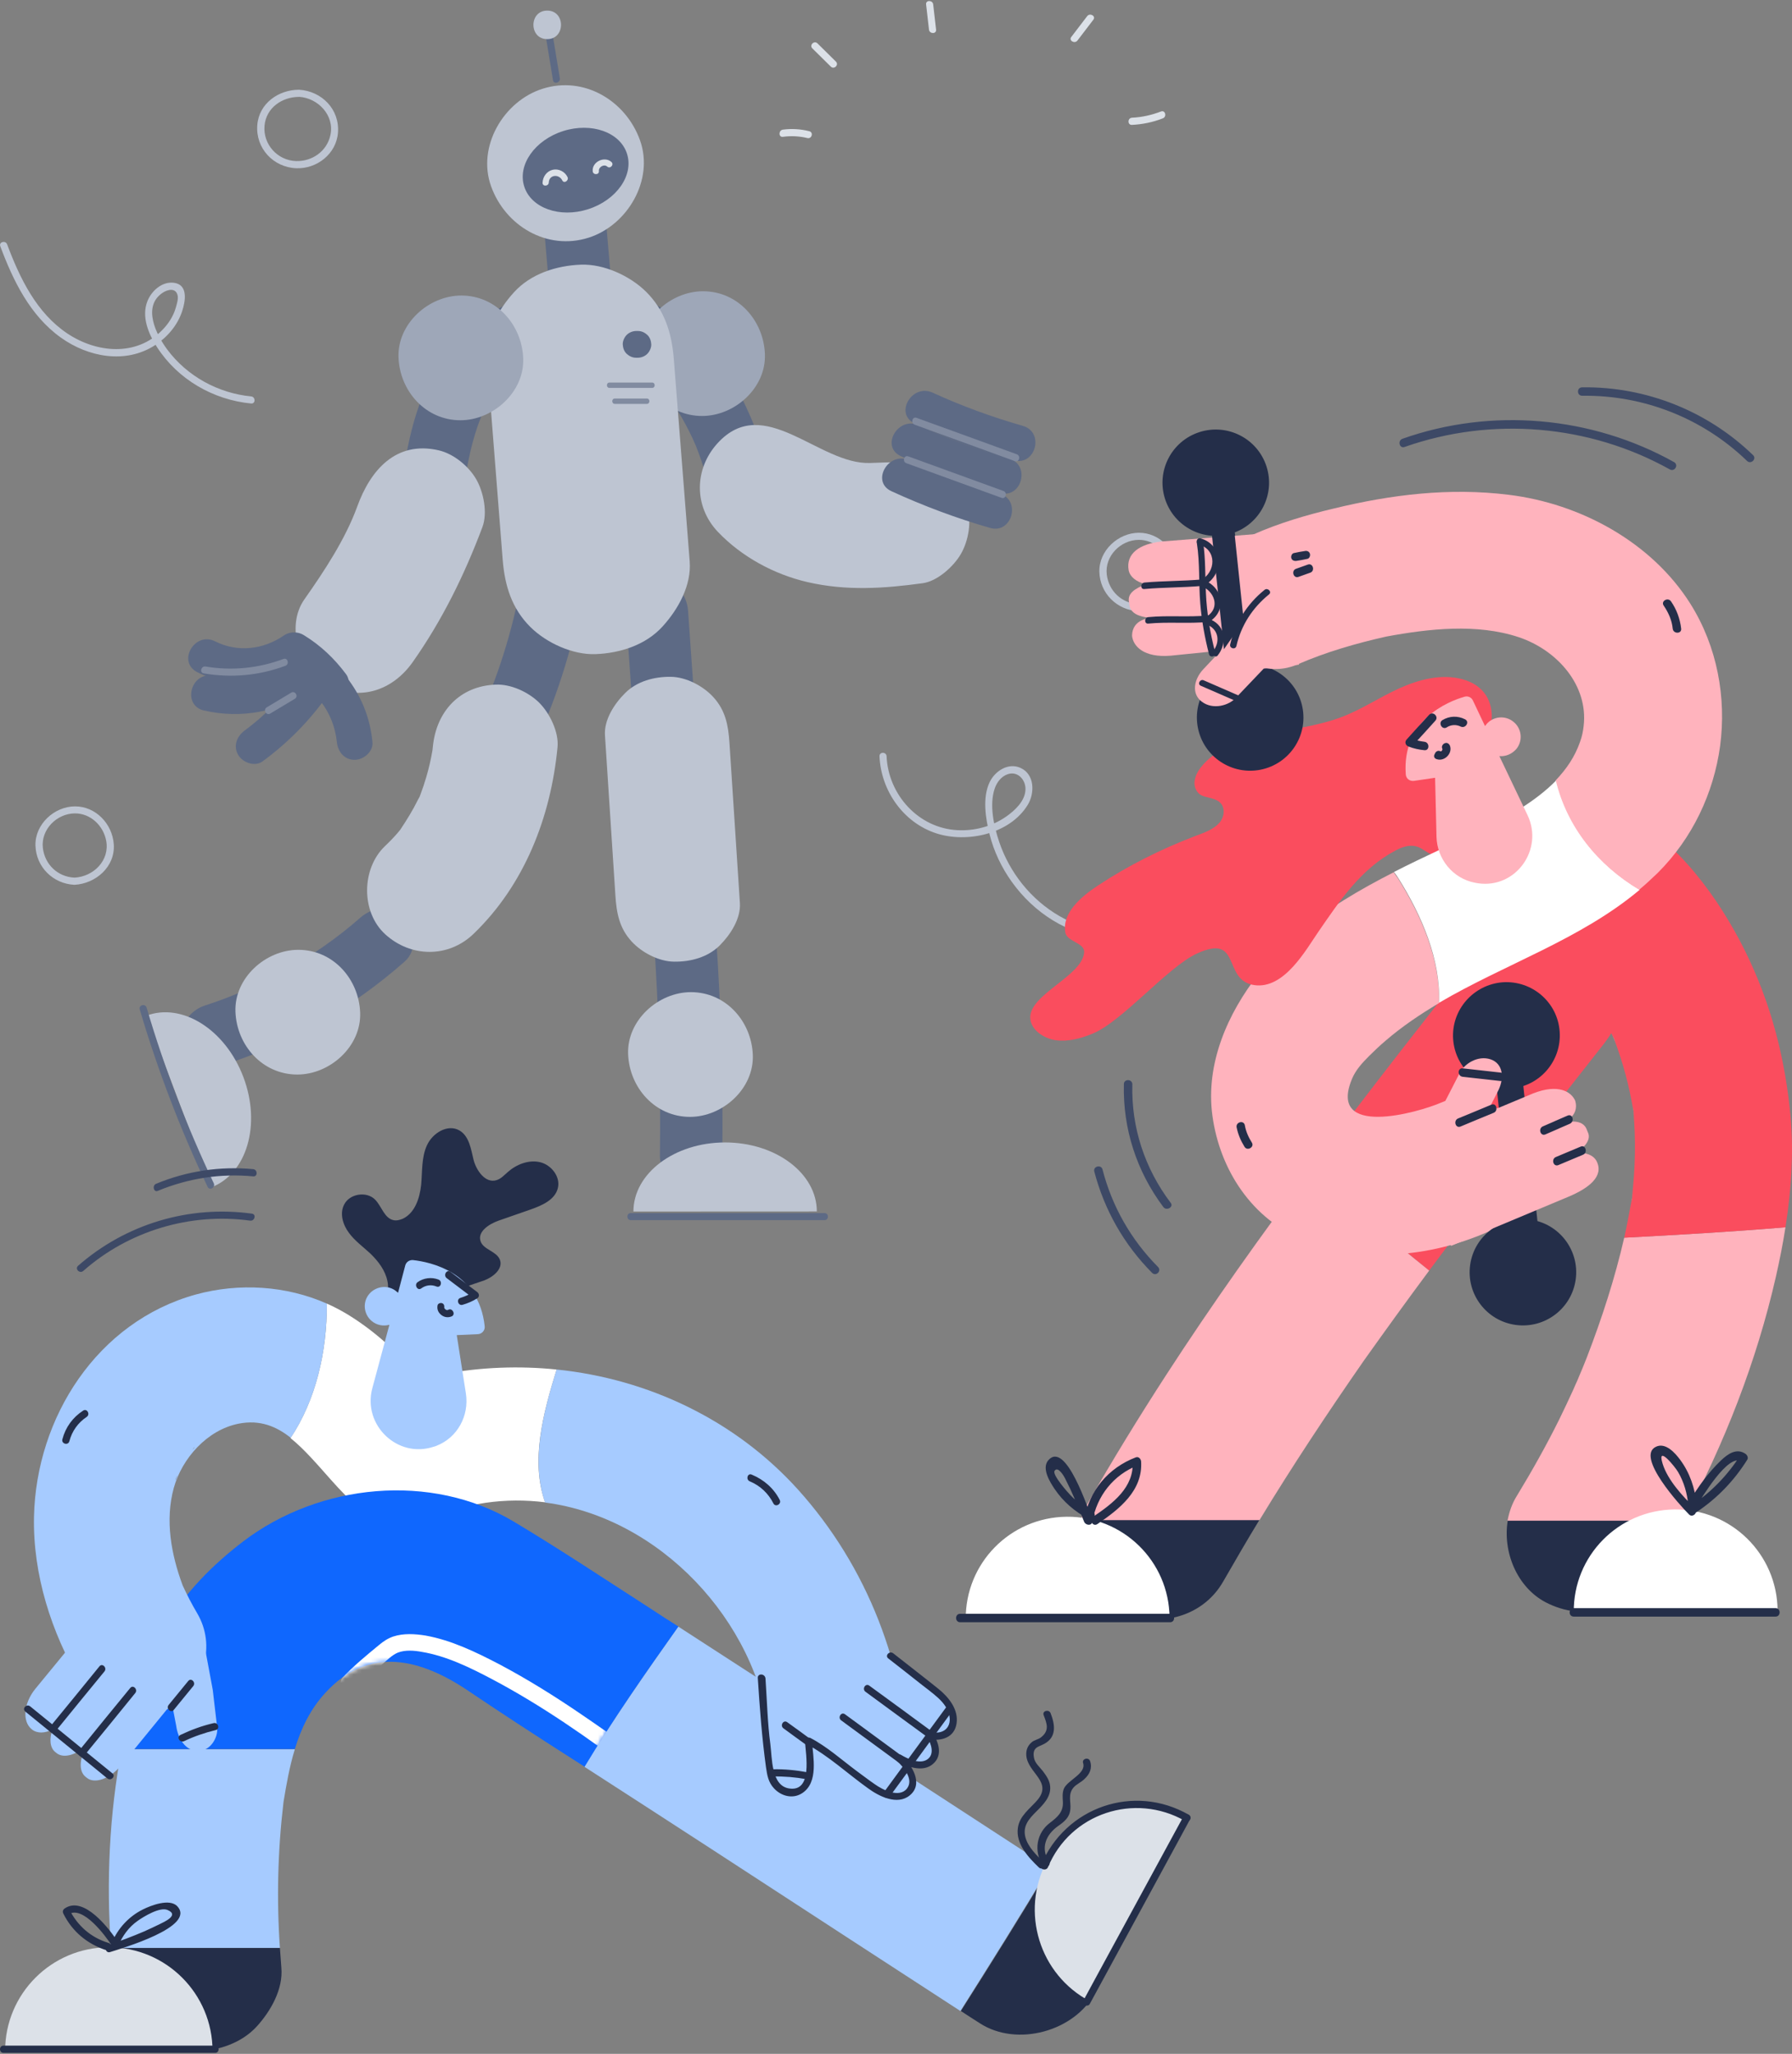 <svg width="418" height="479" viewBox="0 0 418 479" fill="none" xmlns="http://www.w3.org/2000/svg">
<rect x="0" y="0" width="418" height="479" fill="#808080" stroke="none"/>
<g clip-path="url(#clip0_2_154)">
<path d="M121.916 179.753C127.716 168.354 132.116 156.282 134.806 143.792C135.643 139.956 133.643 135.938 129.716 134.865C126.08 133.865 121.625 136.101 120.789 139.956C118.316 151.391 114.553 162.209 109.335 172.499C107.554 175.99 108.463 180.389 111.99 182.426C115.262 184.298 120.135 183.262 121.916 179.753Z" fill="#5D6A85"/>
<path d="M163.023 178.517C162.186 166.481 161.332 154.464 160.496 142.428C160.223 138.647 157.405 134.956 153.278 135.101C149.587 135.247 145.678 138.265 145.951 142.319C146.787 154.355 147.642 166.372 148.478 178.408C148.751 182.189 151.569 185.88 155.696 185.734C159.386 185.607 163.295 182.571 163.023 178.517Z" fill="#5D6A85"/>
<path d="M119.352 87.157C119.406 87.121 119.497 87.031 119.606 86.958C119.66 86.904 119.733 86.849 119.787 86.795C119.533 86.994 119.406 87.103 119.352 87.157Z" fill="#5D6A85"/>
<path d="M115.697 90.976C115.715 90.94 115.751 90.921 115.77 90.885C115.806 90.831 115.842 90.777 115.878 90.723C115.824 90.813 115.751 90.903 115.697 90.976Z" fill="#5D6A85"/>
<path d="M108.336 112.793C108.354 112.666 108.372 112.539 108.372 112.412C108.354 112.666 108.336 112.775 108.336 112.793Z" fill="#5D6A85"/>
<path d="M112.245 97.158C112.299 97.049 112.335 96.922 112.39 96.814C112.281 97.049 112.245 97.14 112.245 97.158Z" fill="#5D6A85"/>
<path d="M125.788 83.469C125.861 83.433 125.934 83.414 125.988 83.378C125.77 83.487 124.625 83.905 125.788 83.469Z" fill="#5D6A85"/>
<path d="M180.893 115.648C177.912 101.904 172.039 86.923 161.531 77.196C158.367 80.905 155.386 84.741 152.35 88.559C153.44 89.632 154.44 90.759 155.422 91.923C155.477 91.995 155.513 92.032 155.549 92.086C156.004 92.632 155.04 91.414 155.549 92.086C155.568 92.123 155.604 92.159 155.64 92.213C156.022 92.723 156.386 93.25 156.749 93.777C157.513 94.886 158.222 96.013 158.895 97.159C160.131 99.268 161.513 102.013 162.294 103.922C164.167 108.485 165.712 114.248 166.84 119.448C167.658 123.175 172.112 125.739 175.748 124.593C179.675 123.302 181.766 119.63 180.893 115.648Z" fill="#5D6A85"/>
<path d="M145.969 68.233C128.788 63.233 108.953 71.924 100.736 87.686C95.936 96.886 94.245 107.212 93.281 117.43C92.918 121.23 96.808 124.884 100.499 124.757C104.717 124.593 107.444 121.593 107.826 117.539C107.971 115.957 108.153 114.375 108.335 112.812C108.335 112.794 108.353 112.685 108.371 112.43C108.353 112.557 108.335 112.685 108.335 112.812C108.335 112.885 108.59 111.048 108.644 110.703C108.808 109.721 108.99 108.721 109.19 107.74C109.917 104.158 110.862 100.576 112.244 97.177C112.244 97.158 112.28 97.049 112.389 96.831C112.335 96.94 112.298 97.067 112.244 97.177C112.226 97.249 112.862 95.849 113.026 95.54C113.407 94.759 113.826 93.995 114.28 93.25C114.716 92.504 115.207 91.795 115.68 91.068C115.716 91.013 115.753 90.959 115.789 90.904C115.771 90.941 115.735 90.959 115.716 90.995C115.771 90.941 115.826 90.85 115.898 90.759C116.207 90.304 116.062 90.522 115.898 90.759C115.862 90.795 115.844 90.85 115.789 90.922C116.171 90.45 116.553 89.977 116.971 89.541C117.553 88.904 118.171 88.286 118.807 87.704C119.08 87.468 119.334 87.232 119.607 86.995C119.498 87.086 119.407 87.159 119.353 87.195C119.316 87.232 119.298 87.232 119.353 87.195C119.407 87.141 119.534 87.032 119.789 86.832C119.734 86.886 119.662 86.941 119.607 86.995C119.716 86.923 119.807 86.832 119.88 86.795C121.48 85.723 123.152 84.759 124.898 83.941C125.189 83.796 125.498 83.668 125.807 83.523C124.643 83.941 125.77 83.541 126.007 83.432C125.934 83.468 125.861 83.487 125.807 83.523C125.843 83.505 125.861 83.505 125.879 83.487C126.625 83.214 127.37 82.941 128.134 82.705C129.606 82.25 131.115 81.905 132.624 81.632C132.679 81.614 132.861 81.578 133.243 81.523C133.043 81.559 132.843 81.596 132.624 81.632C132.406 81.687 133.697 81.487 134.152 81.469C134.915 81.432 135.661 81.414 136.424 81.414C137.188 81.432 137.933 81.505 138.697 81.541C138.751 81.541 138.806 81.541 138.842 81.541C138.733 81.523 138.624 81.505 138.515 81.487C138.769 81.523 139.897 81.596 138.842 81.541C139.297 81.614 139.751 81.705 140.206 81.796C141.551 82.087 142.86 82.487 144.133 82.959C144.187 82.978 144.333 83.032 144.624 83.141C144.46 83.087 144.296 83.032 144.133 82.959C143.878 82.887 145.296 83.487 145.605 83.65C146.424 84.068 147.205 84.523 147.987 85.014C148.278 85.195 149.787 86.286 149.642 86.141C149.551 86.068 149.442 85.977 149.351 85.905C149.532 86.05 149.623 86.123 149.642 86.141C150.223 86.614 150.805 87.105 151.351 87.614C151.696 87.923 152.041 88.25 152.369 88.577C155.387 84.777 158.368 80.923 161.55 77.214C157.186 73.142 152.041 70.015 145.969 68.233Z" fill="#5D6A85"/>
<path d="M149.64 86.103C149.603 86.067 149.531 85.995 149.35 85.868C149.44 85.94 149.531 86.031 149.64 86.103Z" fill="#5D6A85"/>
<path d="M132.625 81.596C132.824 81.56 133.024 81.524 133.243 81.487C132.861 81.542 132.679 81.578 132.625 81.596Z" fill="#5D6A85"/>
<path d="M155.568 92.05C156.022 92.594 155.061 91.379 155.568 92.05Z" fill="#5D6A85"/>
<path d="M138.515 81.45C138.624 81.468 138.733 81.486 138.842 81.504C139.896 81.559 138.751 81.504 138.515 81.45Z" fill="#5D6A85"/>
<path d="M144.114 82.922C144.277 82.977 144.441 83.031 144.605 83.104C144.332 82.995 144.186 82.941 144.114 82.922Z" fill="#5D6A85"/>
<path d="M143.115 72.16C142.424 64.088 141.733 56.016 141.042 47.962C140.715 44.053 137.533 40.835 133.479 40.999C129.679 41.144 126.17 44.635 126.516 48.562C127.207 56.634 127.897 64.706 128.588 72.76C128.916 76.669 132.097 79.887 136.151 79.724C139.951 79.578 143.46 76.087 143.115 72.16Z" fill="#5D6A85"/>
<path d="M51.557 248.565C67.429 243.475 81.919 235.275 94.409 224.239C97.354 221.64 97.009 216.585 94.355 213.949C91.409 211.04 87.028 211.404 84.064 214.004C73.81 223.058 60.775 230.33 47.776 234.512C44.158 235.675 41.412 239.548 42.63 243.42C43.794 247.038 47.667 249.801 51.557 248.565Z" fill="#5D6A85"/>
<path d="M152.495 218.422C153.676 235.421 154.149 252.474 153.931 269.528C153.876 273.328 157.24 277 161.149 276.855C165.112 276.709 168.421 273.709 168.476 269.637C168.694 252.584 168.221 235.548 167.039 218.531C166.785 214.75 163.949 211.059 159.822 211.204C156.131 211.332 152.204 214.368 152.495 218.422Z" fill="#5D6A85"/>
<path d="M137.297 55.433C146.351 52.561 152.623 41.962 149.278 32.689C145.969 23.472 136.224 17.618 126.534 20.708C117.48 23.581 111.208 34.18 114.553 43.452C117.862 52.67 127.589 58.506 137.297 55.433Z" fill="#BEC5D2"/>
<path d="M125.754 163.862C123.263 161.407 119.19 159.517 115.627 159.662C107.173 159.989 101.773 165.971 100.973 174.098C100.937 174.388 100.901 174.661 100.882 174.952C100.519 177.079 100.046 179.17 99.428 181.243C99.028 182.624 98.573 183.97 98.064 185.315C97.992 185.515 97.937 185.679 97.883 185.806C97.719 186.097 97.574 186.351 97.501 186.497C96.301 188.951 94.883 191.224 93.374 193.496C93.174 193.733 92.992 193.969 92.792 194.205C91.847 195.314 90.829 196.351 89.774 197.351C84.284 202.623 84.174 212.732 89.883 217.913C95.828 223.313 104.573 223.44 110.446 217.804C122.372 206.332 128.481 190.515 130.044 174.298C130.408 170.752 128.208 166.298 125.754 163.862Z" fill="#BEC5D2"/>
<path d="M178.421 82.577C178.13 74.742 172.13 67.924 163.985 67.924C156.386 67.924 149.041 74.469 149.332 82.359C149.622 90.195 155.622 97.013 163.767 97.013C171.385 97.013 178.73 90.468 178.421 82.577Z" fill="#9EA7B8"/>
<path d="M172.586 210.606C171.768 198.134 170.968 185.68 170.15 173.208C169.877 169.154 169.241 165.681 166.368 162.554C164.005 159.972 160.023 157.882 156.478 157.845C152.66 157.791 148.606 158.845 145.824 161.627C143.333 164.099 140.861 167.845 141.115 171.517C141.933 183.989 142.733 196.443 143.551 208.915C143.824 212.969 144.461 216.442 147.333 219.569C149.697 222.15 153.678 224.241 157.223 224.277C161.041 224.332 165.096 223.277 167.877 220.496C170.35 218.023 172.822 214.278 172.586 210.606Z" fill="#BEC5D2"/>
<path d="M160.877 130.92C160.823 130.32 160.787 129.702 160.732 129.084C159.55 113.957 158.35 98.831 157.169 83.687C156.696 77.742 155.06 72.342 150.696 68.033C146.969 64.342 140.842 61.524 135.515 61.724C129.789 61.943 123.807 63.833 119.862 68.197C116.226 72.196 113.117 77.778 113.553 83.377C114.79 99.122 116.026 114.848 117.262 130.593C117.735 136.538 119.371 141.937 123.734 146.246C127.461 149.937 133.588 152.755 138.915 152.555C144.642 152.337 150.624 150.446 154.569 146.083C158.205 142.083 161.314 136.501 160.877 130.92Z" fill="#BEC5D2"/>
<path d="M69.355 250.602C76.955 250.602 84.3 244.057 84.009 236.166C83.718 228.33 77.719 221.513 69.574 221.513C61.974 221.513 54.629 228.058 54.92 235.948C55.211 243.784 61.211 250.602 69.355 250.602Z" fill="#BEC5D2"/>
<path d="M160.949 260.475C168.548 260.475 175.893 253.93 175.602 246.039C175.311 238.203 169.312 231.386 161.167 231.386C153.567 231.386 146.222 237.931 146.513 245.821C146.804 253.657 152.804 260.475 160.949 260.475Z" fill="#BEC5D2"/>
<path d="M34.157 236.877C42.484 233.732 52.611 240.149 56.774 251.203C60.956 262.257 57.592 273.765 49.265 276.911L34.157 236.877Z" fill="#BEC5D2"/>
<path d="M147.751 282.547C147.751 273.656 157.314 266.438 169.132 266.438C180.949 266.438 190.531 273.638 190.531 282.528L147.751 282.547Z" fill="#BEC5D2"/>
<path d="M146.259 35.871C147.859 40.907 143.787 46.688 137.169 48.797C130.551 50.906 123.879 48.525 122.279 43.489C120.679 38.453 124.751 32.671 131.369 30.562C137.987 28.471 144.659 30.835 146.259 35.871Z" fill="#5D6A85"/>
<path d="M128.007 42.562C128.098 40.689 130.407 40.543 131.153 42.071C131.571 42.907 132.771 42.107 132.371 41.271C131.753 40.016 130.298 39.271 128.916 39.598C127.498 39.943 126.626 41.216 126.553 42.616C126.517 43.561 127.971 43.489 128.007 42.562Z" fill="#DCE1E8"/>
<path d="M139.695 39.888C139.604 38.961 140.895 38.179 141.64 38.852C142.331 39.47 143.313 38.397 142.622 37.779C141.004 36.325 138.023 37.743 138.259 39.961C138.35 40.87 139.804 40.815 139.695 39.888Z" fill="#DCE1E8"/>
<path d="M107.391 98.012C114.991 98.012 122.336 91.467 122.045 83.576C121.754 75.741 115.754 68.923 107.609 68.923C100.01 68.923 92.665 75.468 92.956 83.358C93.246 91.194 99.264 98.012 107.391 98.012Z" fill="#9EA7B8"/>
<path d="M148.823 77.195C148.678 77.195 148.551 77.195 148.405 77.195C147.587 77.195 146.733 77.541 146.169 78.123C145.642 78.65 145.242 79.541 145.26 80.286C145.296 81.104 145.569 81.959 146.187 82.522C146.787 83.068 147.532 83.431 148.351 83.431C148.496 83.431 148.623 83.431 148.769 83.431C149.587 83.431 150.441 83.086 151.005 82.504C151.532 81.977 151.932 81.086 151.914 80.341C151.878 79.522 151.605 78.668 150.987 78.104C150.405 77.559 149.66 77.195 148.823 77.195Z" fill="#5D6A85"/>
<path d="M142.169 90.468C145.478 90.468 148.805 90.468 152.114 90.468C152.914 90.468 152.914 89.214 152.114 89.214C148.805 89.214 145.478 89.214 142.169 89.214C141.369 89.214 141.369 90.468 142.169 90.468Z" fill="#818BA0"/>
<path d="M143.425 94.195C145.915 94.195 148.388 94.195 150.879 94.195C151.679 94.195 151.679 92.94 150.879 92.94C148.388 92.94 145.915 92.94 143.425 92.94C142.607 92.94 142.607 94.195 143.425 94.195Z" fill="#818BA0"/>
<path d="M32.595 235.422C36.795 249.603 42.085 263.438 48.43 276.801C48.885 277.765 50.321 276.929 49.867 275.965C43.576 262.729 38.34 249.039 34.195 234.986C33.886 233.968 32.286 234.404 32.595 235.422Z" fill="#5D6A85"/>
<path d="M147.151 284.564C162.205 284.564 177.258 284.564 192.312 284.564C193.385 284.564 193.385 282.91 192.312 282.91C177.258 282.91 162.205 282.91 147.151 282.91C146.079 282.892 146.079 284.564 147.151 284.564Z" fill="#5D6A85"/>
<path d="M130.589 18.255C129.953 14.4 129.317 10.546 128.68 6.692C128.498 5.637 126.898 6.092 127.08 7.128C127.717 10.982 128.353 14.837 128.989 18.691C129.153 19.764 130.753 19.309 130.589 18.255Z" fill="#5D6A85"/>
<path d="M127.644 9.126C131.935 9.126 131.935 2.472 127.644 2.472C123.354 2.472 123.354 9.126 127.644 9.126Z" fill="#BEC5D2"/>
<path d="M193.02 106.703C191.457 105.667 191.384 105.885 191.929 106.231C192.22 106.376 192.529 106.503 192.838 106.649C192.893 106.667 192.966 106.685 193.02 106.703Z" fill="#BEC5D2"/>
<path d="M190.62 105.43C190.729 105.412 190.438 105.139 189.348 104.612C189.366 104.63 189.384 104.648 189.402 104.648C189.802 104.885 190.202 105.157 190.62 105.43Z" fill="#BEC5D2"/>
<path d="M225.584 118.12C222.075 107.03 212.766 107.593 203.003 107.975C191.04 108.448 178.205 91.431 167.351 103.394C161.915 109.393 161.824 118.12 167.46 124.047C172.987 129.847 180.568 133.955 188.35 135.755C197.422 137.846 206.13 137.264 215.257 136.01C218.693 135.537 222.475 132.065 224.129 129.21C225.929 126.101 226.693 121.593 225.584 118.12Z" fill="#BEC5D2"/>
<path d="M197.895 108.029C198.131 108.047 198.312 108.047 198.33 108.029C198.294 108.066 198.131 108.066 197.895 108.029Z" fill="#BEC5D2"/>
<path d="M111.044 111.703C109.262 108.667 105.79 105.812 102.299 105.012C92.318 102.74 86.391 109.667 83.319 118.157C80.555 125.756 75.61 133.229 70.992 139.792C66.574 146.064 69.774 156.318 76.337 159.736C83.882 163.663 91.573 161.082 96.281 154.391C103.136 144.664 108.335 134.083 112.517 122.957C113.789 119.593 112.789 114.684 111.044 111.703Z" fill="#BEC5D2"/>
<path d="M46.03 156.772C53.793 160.681 63.138 160.372 70.374 155.427C74.755 152.427 70.592 145.209 66.156 148.245C61.411 151.5 55.393 152.209 50.175 149.572C45.412 147.173 41.23 154.354 46.03 156.772Z" fill="#5D6A85"/>
<path d="M47.575 165.699C56.12 167.681 65.211 166.099 72.356 160.936C76.646 157.827 72.501 150.609 68.138 153.754C62.756 157.645 56.284 159.19 49.757 157.663C44.557 156.463 42.358 164.481 47.575 165.699Z" fill="#5D6A85"/>
<path d="M74.862 163.664C76.934 166.3 78.243 169.7 78.571 173.027C78.789 175.263 80.28 177.208 82.698 177.208C84.752 177.226 87.116 175.317 86.879 173.081C86.316 167.282 84.279 162.318 80.698 157.737C79.316 155.973 76.244 156.319 74.807 157.773C73.098 159.537 73.48 161.882 74.862 163.664Z" fill="#5D6A85"/>
<path d="M69.136 158.081C65.809 162.79 61.682 166.971 57.046 170.389C55.246 171.716 54.337 174.007 55.573 176.08C56.628 177.861 59.446 178.898 61.264 177.552C67.154 173.225 72.118 168.189 76.354 162.226C79.445 157.863 72.209 153.736 69.136 158.081Z" fill="#5D6A85"/>
<path d="M66.776 155.354C69.358 156.953 71.739 159.008 73.557 161.444C74.903 163.244 77.157 164.153 79.248 162.917C81.029 161.88 82.084 159.026 80.72 157.226C77.993 153.572 74.812 150.554 70.921 148.154C66.358 145.336 62.212 152.536 66.776 155.354Z" fill="#5D6A85"/>
<path d="M238.585 99.322C231.385 97.249 224.367 94.704 217.55 91.577C212.714 89.359 208.514 96.54 213.386 98.776C220.84 102.194 228.494 105.067 236.385 107.339C241.548 108.812 243.73 100.794 238.585 99.322Z" fill="#5D6A85"/>
<path d="M235.348 106.94C228.148 104.868 221.112 102.322 214.313 99.195C209.477 96.977 205.277 104.159 210.149 106.395C217.604 109.813 225.258 112.685 233.148 114.958C238.311 116.449 240.493 108.413 235.348 106.94Z" fill="#5D6A85"/>
<path d="M233.129 115.102C225.93 113.029 218.894 110.484 212.094 107.357C207.258 105.139 203.058 112.32 207.931 114.556C215.385 117.974 223.039 120.847 230.929 123.119C236.093 124.61 238.274 116.574 233.129 115.102Z" fill="#5D6A85"/>
<path d="M213.367 99.049C221.148 101.886 228.948 104.704 236.729 107.54C237.729 107.903 238.165 106.303 237.165 105.94C229.384 103.104 221.584 100.286 213.803 97.45C212.803 97.068 212.367 98.686 213.367 99.049Z" fill="#818BA0"/>
<path d="M211.42 108.031C218.819 110.722 226.219 113.413 233.619 116.103C234.618 116.467 235.055 114.867 234.055 114.504C226.655 111.813 219.256 109.122 211.856 106.431C210.856 106.068 210.42 107.668 211.42 108.031Z" fill="#818BA0"/>
<path d="M47.522 157.044C53.994 158.135 60.412 157.571 66.557 155.28C67.557 154.917 67.121 153.299 66.121 153.68C60.266 155.862 54.121 156.48 47.958 155.444C46.922 155.262 46.467 156.88 47.522 157.044Z" fill="#818BA0"/>
<path d="M63.046 166.408C64.955 165.263 66.864 164.118 68.773 162.972C69.682 162.427 68.846 160.991 67.937 161.536C66.028 162.681 64.119 163.827 62.21 164.972C61.301 165.536 62.137 166.972 63.046 166.408Z" fill="#818BA0"/>
<path d="M189.493 11.29C190.929 12.708 192.365 14.126 193.802 15.544C194.565 16.29 195.747 15.126 194.983 14.363C193.547 12.945 192.111 11.527 190.675 10.108C189.893 9.363 188.729 10.545 189.493 11.29Z" fill="#DCE1E8"/>
<path d="M182.62 31.907C184.547 31.652 186.438 31.743 188.329 32.197C189.365 32.452 189.819 30.852 188.765 30.598C186.729 30.088 184.693 29.961 182.62 30.234C181.565 30.379 181.565 32.052 182.62 31.907Z" fill="#DCE1E8"/>
<path d="M216.021 1.037C216.239 3.001 216.475 4.946 216.693 6.91C216.821 7.964 218.475 7.964 218.348 6.91C218.13 4.946 217.893 3.001 217.675 1.037C217.566 -0.017 215.893 -0.035 216.021 1.037Z" fill="#DCE1E8"/>
<path d="M251.325 9.454C252.562 7.836 253.798 6.218 255.034 4.6C255.689 3.746 254.234 2.927 253.598 3.764C252.362 5.382 251.125 7 249.889 8.618C249.235 9.454 250.671 10.291 251.325 9.454Z" fill="#DCE1E8"/>
<path d="M264.033 29.126C266.524 28.999 268.924 28.508 271.251 27.599C272.233 27.217 271.815 25.617 270.815 25.999C268.633 26.835 266.379 27.344 264.051 27.453C262.961 27.526 262.961 29.18 264.033 29.126Z" fill="#DCE1E8"/>
<path d="M0.069 57.433C3.068 65.469 7.014 73.595 14.177 78.722C20.54 83.286 29.267 84.958 36.139 80.522C39.03 78.65 41.393 75.886 42.484 72.595C43.284 70.177 43.92 66.341 40.502 65.941C37.757 65.632 35.321 67.85 34.376 70.268C32.957 73.886 34.648 77.886 36.612 80.94C41.466 88.485 49.72 93.249 58.574 94.103C59.647 94.212 59.629 92.54 58.574 92.449C50.865 91.703 43.611 87.722 38.975 81.468C36.412 77.995 33.157 71.486 37.921 68.287C39.139 67.469 41.066 67.05 41.448 68.978C41.611 69.777 41.212 71.032 40.993 71.796C40.43 73.759 39.266 75.541 37.848 76.977C31.776 83.195 22.54 82.322 15.74 77.795C8.523 72.995 4.614 64.869 1.669 56.996C1.305 55.996 -0.313 56.415 0.069 57.433Z" fill="#BEC5D2"/>
<path d="M205.148 176.372C205.493 184.353 210.656 191.807 218.347 194.334C225.546 196.698 235.6 194.516 239.745 187.68C241.382 184.971 241.363 180.608 238.073 179.099C235.182 177.771 232.055 179.826 230.819 182.462C229.128 186.08 229.891 190.88 230.837 194.625C231.837 198.57 233.618 202.315 235.982 205.624C241.2 212.933 249.09 217.987 258.09 218.896C259.144 219.005 259.144 217.333 258.09 217.242C250.308 216.442 243.327 212.224 238.455 206.17C236.127 203.261 234.291 199.934 233.091 196.407C231.837 192.698 230.71 187.698 232.037 183.862C232.546 182.408 233.564 181.062 235.073 180.553C237.473 179.753 239.291 181.953 239.2 184.153C239.109 186.807 236.764 188.989 234.746 190.407C231.437 192.734 227.346 193.825 223.31 193.607C214.22 193.134 207.202 185.335 206.802 176.39C206.766 175.299 205.111 175.299 205.148 176.372Z" fill="#BEC5D2"/>
<path d="M17.359 206.352C22.34 206.097 26.904 202.134 26.54 196.898C26.213 192.153 22.34 188.044 17.486 188.062C12.65 188.08 8.159 192.225 8.269 197.152C8.396 202.207 12.377 206.115 17.359 206.352C18.431 206.406 18.431 204.734 17.359 204.679C13.468 204.497 10.45 201.625 9.996 197.752C9.505 193.48 13.232 189.717 17.468 189.698C21.104 189.68 24.067 192.516 24.758 196.007C25.667 200.643 21.831 204.461 17.359 204.679C16.286 204.734 16.286 206.406 17.359 206.352Z" fill="#BEC5D2"/>
<path d="M265.523 142.537C270.504 142.283 275.068 138.319 274.704 133.083C274.377 128.338 270.504 124.229 265.65 124.248C260.814 124.266 256.324 128.411 256.433 133.338C256.56 138.392 260.56 142.301 265.523 142.537C266.596 142.592 266.596 140.919 265.523 140.883C261.632 140.701 258.614 137.829 258.16 133.956C257.669 129.684 261.396 125.92 265.632 125.902C269.268 125.884 272.232 128.72 272.922 132.211C273.831 136.847 269.995 140.665 265.523 140.883C264.468 140.919 264.45 142.592 265.523 142.537Z" fill="#BEC5D2"/>
<path d="M69.758 20.926C64.976 20.926 60.395 24.108 60.013 29.198C59.613 34.58 63.74 39.016 69.085 39.234C73.885 39.434 78.448 35.907 78.83 30.962C79.266 25.508 75.067 21.253 69.758 20.926C68.685 20.853 68.685 22.526 69.758 22.581C74.176 22.853 78.085 26.908 77.067 31.526C76.248 35.271 72.831 37.67 69.067 37.561C64.722 37.434 61.322 33.653 61.704 29.326C62.068 25.144 65.795 22.599 69.758 22.599C70.831 22.599 70.831 20.926 69.758 20.926Z" fill="#BEC5D2"/>
</g>
<path d="M366.834 226.196C367.294 226.787 367.689 227.312 368.083 227.902C368.675 228.558 369.201 229.214 369.727 229.936C368.741 228.689 367.82 227.443 366.834 226.196Z" fill="#FFB3BD"/>
<path d="M362.822 222.391C360.652 220.751 362.099 221.866 362.822 222.522C363.677 223.113 364.86 223.966 362.822 222.391Z" fill="#FFB3BD"/>
<path d="M375.709 240.367C375.972 241.023 376.235 241.679 376.498 242.335C376.893 243.188 377.288 244.041 377.616 244.894C377.025 243.385 376.367 241.876 375.709 240.367Z" fill="#FFB3BD"/>
<path d="M380.772 256.505C380.903 257.358 380.969 258.145 381.035 258.998C381.166 259.786 381.298 260.573 381.429 261.36C381.166 259.72 380.969 258.145 380.772 256.505Z" fill="#FFB3BD"/>
<path d="M380.705 279.467C380.574 280.386 380.508 281.304 380.376 282.157C380.574 280.582 380.837 279.008 381.034 277.499C380.902 278.155 380.837 278.811 380.705 279.467Z" fill="#FFB3BD"/>
<path d="M351.711 354.518C350.461 361.865 353.815 370.131 360.521 373.674C369.464 378.332 380.116 375.708 385.442 366.982C387.94 362.915 390.307 358.782 392.609 354.518H351.711Z" fill="#242E49"/>
<path d="M414.239 297.77C415.094 293.965 415.883 290.095 416.475 286.224C403.982 287.274 391.423 287.995 378.864 288.651C376.695 298.098 373.67 307.414 370.185 316.468C369.659 317.845 369.067 319.223 368.541 320.601C370.382 315.549 368.541 320.666 367.95 321.913C367.621 322.634 367.292 323.356 366.963 324.143C365.911 326.439 364.859 328.67 363.741 330.966C360.717 337.067 357.364 343.037 353.813 348.876C352.695 350.647 352.038 352.615 351.643 354.649H392.607C402.272 336.674 409.768 317.386 414.239 297.77Z" fill="#FFB3BD"/>
<path d="M344.941 280.845C345.007 280.78 345.007 280.78 345.073 280.714C347.046 278.156 342.969 283.47 344.941 280.845Z" fill="#FFB3BD"/>
<path d="M417.466 258.343C415.953 244.566 412.337 231.707 405.827 219.374C399.318 207.106 389.389 194.182 376.37 188.409C371.768 186.375 367.56 185.26 362.497 186.572C358.157 187.753 353.489 191.033 351.385 195.035C348.294 200.873 348.36 209.271 352.239 214.978C350.398 215.831 348.755 216.946 347.571 218.521C333.566 236.3 319.561 254.078 306.016 272.251C314.563 280.91 323.9 288.717 333.369 296.327C334.223 295.212 335.012 294.097 335.867 292.982C338.892 288.914 341.982 284.847 345.072 280.779C345.072 280.779 345.072 280.779 345.072 280.714C345.007 280.779 345.007 280.779 344.941 280.845C342.903 283.469 346.979 278.155 345.072 280.714C345.861 279.729 346.585 278.68 347.374 277.696C349.018 275.596 350.596 273.497 352.239 271.398C359.275 262.279 366.442 253.225 373.543 244.172C374.398 243.122 375.187 242.007 375.844 240.957C376.042 241.417 376.305 241.876 376.502 242.335C376.305 241.81 376.107 241.351 375.91 240.826C376.502 242.204 377.028 243.516 377.62 244.894C377.291 244.041 376.897 243.188 376.502 242.335C378.54 247.715 380.053 253.291 380.973 258.999C380.907 258.146 380.842 257.358 380.71 256.506C380.907 258.146 381.105 259.72 381.368 261.36C381.236 260.573 381.105 259.786 380.973 258.999C381.631 265.821 381.433 272.644 380.644 279.467C380.776 278.811 380.842 278.155 380.973 277.499C380.776 279.073 380.513 280.648 380.316 282.157C380.447 281.238 380.579 280.32 380.644 279.467C380.118 282.55 379.527 285.634 378.869 288.652C391.428 287.996 403.921 287.274 416.479 286.224C417.926 276.974 418.518 267.527 417.466 258.343Z" fill="#FA4D5E"/>
<path d="M260.449 375.446C269.194 379.973 280.372 377.611 285.369 368.754C288.13 363.965 290.892 359.176 293.785 354.453H252.098C249.928 362.325 252.953 371.575 260.449 375.446Z" fill="#242E49"/>
<path d="M333.366 296.327C323.898 288.717 314.561 280.91 306.013 272.25C294.178 288.061 282.737 304.134 272.02 320.666C265.642 330.507 259.527 340.479 253.74 350.582C253.017 351.828 252.491 353.14 252.097 354.518H293.784C301.477 341.856 309.696 329.457 318.178 317.255C323.175 310.235 328.238 303.216 333.366 296.327Z" fill="#FFB3BD"/>
<path d="M225.269 377.676C225.138 364.555 235.658 353.862 248.809 353.731C261.959 353.6 272.677 364.096 272.808 377.217L225.269 377.676Z" fill="white"/>
<path d="M367.098 375.971C366.966 362.85 377.487 352.156 390.637 352.025C403.788 351.894 414.505 362.391 414.637 375.511L367.098 375.971Z" fill="white"/>
<path d="M326.069 204.809C325.74 204.35 325.411 203.891 325.082 203.432C317.126 207.499 309.368 212.026 302.661 217.733C299.373 220.489 296.349 223.572 293.653 227.049C286.354 236.299 281.16 248.108 282.804 260.179C284.513 272.775 292.009 284.387 304.239 289.242C317.784 294.621 333.433 293.178 346.649 287.471C350.66 285.765 354.013 283.206 355.92 279.139C357.564 275.662 358.024 270.741 356.578 267.068C353.553 259.523 344.348 253.553 336.129 257.161C330.671 259.523 309.631 265.428 315.351 251.651C316.206 249.551 317.784 247.846 319.362 246.271C320.611 245.025 321.86 243.844 323.176 242.729C327.055 239.383 331.263 236.562 335.668 233.938C335.997 223.835 331.592 213.6 326.069 204.809Z" fill="#FFB3BD"/>
<path d="M347.896 168.465C348.422 163.545 346.121 159.805 341.19 158.427C336.258 157.05 330.866 158.493 326.264 160.592C321.661 162.692 317.519 165.513 312.785 167.284C301.738 171.417 287.01 170.236 280.106 178.961C279.054 180.274 278.199 182.242 278.856 183.882C279.843 186.309 282.013 185.587 284.051 186.768C285.892 187.818 285.76 190.377 284.445 191.885C283.13 193.394 280.961 194.182 278.988 194.903C270.9 197.987 263.142 201.857 256.106 206.515C252.03 209.205 247.756 212.944 248.479 217.405C248.808 219.636 253.016 219.833 252.884 222.063C252.556 227.64 239.865 231.97 240.326 237.546C240.523 240.17 243.35 242.138 246.243 242.597C249.136 242.991 252.095 242.204 254.791 241.089C261.695 238.333 272.413 225.475 279.185 222.391C289.706 217.537 285.037 228.624 292.533 229.739C299.568 230.789 304.631 221.473 307.59 217.209C312.39 210.255 317.387 202.645 325.475 198.38C326.921 197.593 328.697 196.937 330.34 197.396C331.656 197.724 332.642 198.774 333.891 199.233C337.902 200.676 341.255 196.15 342.505 192.476C345.069 184.472 346.91 176.534 347.896 168.465Z" fill="#FA4D5E"/>
<path d="M294.07 179.501C300.797 178.146 305.151 171.607 303.793 164.895C302.435 158.182 295.881 153.839 289.154 155.193C282.426 156.548 278.073 163.087 279.431 169.8C280.788 176.512 287.343 180.855 294.07 179.501Z" fill="#242E49"/>
<path d="M287.375 124.388C293.912 122.303 297.517 115.325 295.428 108.802C293.338 102.279 286.344 98.682 279.807 100.767C273.269 102.853 269.664 109.831 271.754 116.353C273.844 122.876 280.837 126.473 287.375 124.388Z" fill="#242E49"/>
<path d="M281.552 116.839L287.922 160.332L293.192 159.564L286.822 116.07L281.552 116.839Z" fill="#242E49"/>
<path d="M367.544 298.401C368.48 291.617 363.726 285.36 356.926 284.427C350.127 283.494 343.856 288.237 342.921 295.021C341.985 301.805 346.739 308.061 353.539 308.995C360.338 309.928 366.609 305.185 367.544 298.401Z" fill="#242E49"/>
<path d="M350.529 229.083C357.367 228.624 363.351 233.741 363.811 240.63C364.271 247.452 359.143 253.422 352.239 253.882C345.4 254.341 339.417 249.224 338.957 242.335C338.496 235.513 343.691 229.608 350.529 229.083Z" fill="#242E49"/>
<path d="M363.022 181.979C358.288 186.833 351.844 190.441 346.123 193.262C339.219 196.674 332.052 199.823 325.148 203.365C325.477 203.759 325.806 204.218 326.135 204.743C331.658 213.534 336.063 223.834 335.669 233.871C351.055 224.818 368.676 219.11 382.484 207.499C372.885 201.791 365.652 192.934 363.022 181.979Z" fill="white"/>
<path d="M401.224 174.042C402.737 162.692 400.567 150.818 394.32 140.846C385.246 126.413 368.611 117.425 351.91 115.392C338.102 113.686 324.557 115.326 311.078 118.606C304.7 120.115 298.256 122.018 292.207 124.707C288.196 126.413 284.843 128.906 282.87 132.974C281.226 136.451 280.766 141.371 282.213 145.045C285.237 152.589 294.443 158.559 302.662 154.951C309.303 152.064 316.338 150.031 323.374 148.456C333.302 146.619 344.48 145.373 354.211 148.587C363.285 151.605 370.518 159.871 369.4 169.318C369.269 170.565 369.006 171.811 368.545 173.058C367.362 176.469 365.389 179.356 362.891 181.98C365.521 192.936 372.754 201.792 382.353 207.5C383.866 206.253 385.246 204.941 386.693 203.564C394.78 195.494 399.712 184.998 401.224 174.042Z" fill="#FFB3BD"/>
<path d="M294.771 155.933L288.327 162.691C286.618 164.593 282.936 165.577 280.371 163.675C277.873 161.838 278.464 158.492 280.634 156.13L284.711 151.8L282.804 151.932L273.073 152.916C266.761 153.44 264.328 150.685 264.065 148.323C264.065 144.19 268.536 144.125 268.536 144.125H271.56C267.221 144.322 263.473 143.731 263.407 140.713L263.341 140.385C262.947 138.352 264.788 137.236 267.287 136.252C265.051 135.727 263.604 134.547 263.276 133.038C262.552 129.036 265.906 126.805 271.034 126.28L301.872 123.853L302.99 155.015L294.771 155.933Z" fill="#FFB3BD"/>
<path d="M267.812 145.436C272.481 144.977 277.149 145.502 281.818 145.043C282.738 144.977 282.738 143.468 281.818 143.534C277.149 143.993 272.481 143.468 267.812 143.927C266.892 144.059 266.892 145.502 267.812 145.436Z" fill="#242E49"/>
<path d="M266.957 137.367C271.428 136.974 275.899 137.039 280.37 136.646C281.291 136.58 281.291 135.071 280.37 135.137C275.899 135.53 271.428 135.465 266.957 135.858C265.971 135.99 265.971 137.499 266.957 137.367Z" fill="#242E49"/>
<path d="M280.109 159.935C282.87 161.115 285.632 162.362 288.393 163.543C289.248 163.936 290.037 162.624 289.117 162.296C286.355 161.115 283.594 159.869 280.832 158.688C279.977 158.229 279.188 159.541 280.109 159.935Z" fill="#242E49"/>
<path d="M284.052 152.85C286.222 150.095 285.959 146.093 282.474 144.518C281.619 144.125 280.83 145.371 281.751 145.765C284.249 146.88 284.644 149.701 283 151.8C282.474 152.522 283.526 153.572 284.052 152.85Z" fill="#242E49"/>
<path d="M282.211 144.913C286.419 142.157 285.039 136.712 280.568 135.203C280.633 135.663 280.699 136.122 280.765 136.581C285.565 134.154 285.433 127.068 280.041 125.56C279.121 125.297 278.726 126.74 279.647 127.003C283.921 128.184 283.658 133.498 280.041 135.335C279.45 135.663 279.647 136.515 280.239 136.712C283.132 137.762 284.776 141.633 281.554 143.732C280.633 144.191 281.357 145.438 282.211 144.913Z" fill="#242E49"/>
<path d="M283.462 152.194C282.278 147.667 281.489 143.009 281.292 138.286C281.094 134.284 281.226 130.348 280.634 126.346C280.503 125.428 279.056 125.821 279.188 126.74C279.911 131.398 279.582 136.055 279.977 140.779C280.305 144.781 281.029 148.717 282.015 152.588C282.278 153.506 283.725 153.112 283.462 152.194Z" fill="#242E49"/>
<path d="M288.394 150.685C289.512 145.831 292.142 141.763 296.022 138.614C296.745 138.024 295.693 136.974 294.97 137.565C290.893 140.845 288.131 145.24 286.948 150.292C286.751 151.21 288.131 151.604 288.394 150.685Z" fill="#242E49"/>
<path d="M287.341 118.409L290.102 144.782L285.5 151.408L282.081 118.934L287.341 118.409Z" fill="#242E49"/>
<path d="M355 250.077L358.813 286.618L353.487 295.606L348.819 250.733L355 250.077Z" fill="#242E49"/>
<path d="M336.259 258.473L340.468 250.273C341.585 248.042 344.742 246.074 347.7 247.058C350.593 248.042 350.922 251.322 349.541 254.209L346.911 259.392L348.687 258.736L357.629 254.996C363.481 252.7 366.506 254.602 367.426 256.702C368.544 260.572 364.336 261.885 364.336 261.885L361.508 262.737C365.585 261.294 369.267 260.769 370.188 263.59L370.319 263.918C371.24 265.69 369.859 267.264 367.755 268.904C369.99 268.707 371.7 269.429 372.423 270.807C374.199 274.349 370.582 277.105 365.914 279.073L338.495 290.554L326.66 262.541L336.259 258.473Z" fill="#FFB3BD"/>
<path d="M347.896 257.619C345.332 258.668 342.767 259.784 340.137 260.833C338.954 261.293 339.48 263.195 340.663 262.736C343.228 261.686 345.792 260.571 348.422 259.521C349.54 259.062 349.08 257.16 347.896 257.619Z" fill="#242E49"/>
<path d="M365.649 260.179C364.663 260.638 363.61 261.032 362.624 261.491C362.821 262.147 362.953 262.738 363.15 263.394C363.282 263.328 363.347 263.328 363.479 263.262C364.663 262.803 364.137 260.901 362.953 261.36C361.967 261.819 360.915 262.213 359.928 262.672C358.745 263.131 359.271 265.034 360.454 264.575C361.441 264.115 362.493 263.722 363.479 263.262C363.282 262.606 363.15 262.016 362.953 261.36C362.821 261.426 362.756 261.426 362.624 261.491C361.441 261.95 361.967 263.853 363.15 263.394C364.137 262.934 365.189 262.541 366.175 262.082C367.358 261.557 366.832 259.654 365.649 260.179Z" fill="#242E49"/>
<path d="M368.742 267.396C366.835 268.183 364.863 269.036 362.956 269.823C361.772 270.282 362.298 272.185 363.482 271.726C365.389 270.938 367.361 270.085 369.268 269.298C370.386 268.839 369.86 266.936 368.742 267.396Z" fill="#242E49"/>
<path d="M350.003 250.141C347.044 249.813 344.085 249.485 341.192 249.157C339.943 249.026 339.943 250.994 341.192 251.125C344.151 251.453 347.11 251.781 350.003 252.109C351.252 252.241 351.252 250.272 350.003 250.141Z" fill="#242E49"/>
<path d="M288.458 262.935C288.787 264.575 289.444 266.084 290.299 267.462C290.957 268.512 292.666 267.528 292.009 266.478C291.22 265.231 290.628 263.919 290.365 262.41C290.102 261.164 288.195 261.689 288.458 262.935Z" fill="#242E49"/>
<path d="M388.072 141.24C389.19 142.88 389.979 144.651 390.176 146.619C390.307 147.866 392.28 147.866 392.148 146.619C391.885 144.323 391.096 142.158 389.781 140.256C389.058 139.206 387.348 140.19 388.072 141.24Z" fill="#242E49"/>
<path d="M302.857 134.547C303.778 134.219 304.698 133.891 305.619 133.563C306.802 133.17 306.276 131.267 305.093 131.661C304.172 131.989 303.252 132.317 302.331 132.645C301.148 133.038 301.674 134.941 302.857 134.547Z" fill="#242E49"/>
<path d="M302.397 130.808C303.252 130.676 304.041 130.545 304.895 130.348C305.421 130.283 305.684 129.627 305.553 129.168C305.421 128.643 304.895 128.38 304.369 128.511C303.515 128.643 302.725 128.774 301.871 128.971C301.345 129.036 301.082 129.692 301.213 130.152C301.345 130.676 301.871 130.873 302.397 130.808Z" fill="#242E49"/>
<path d="M356.315 190.116L349.74 176.339C351.186 176.47 352.633 175.88 353.685 174.699C355.263 172.796 355 169.91 353.027 168.335C351.12 166.761 348.227 167.023 346.649 168.991C346.583 169.123 346.452 169.254 346.386 169.319L343.559 163.349C343.23 162.628 342.375 162.234 341.586 162.497C337.707 163.612 326.989 167.942 327.91 180.603C327.976 181.587 328.83 182.243 329.817 182.112L334.748 181.391L335.077 195.167C335.208 200.35 338.89 204.877 344.019 205.861C344.282 205.927 344.479 205.927 344.742 205.992C353.553 207.304 360.128 198.12 356.315 190.116Z" fill="#FFB3BD"/>
<path d="M337.444 169.647C338.431 168.991 339.68 168.926 340.732 169.451C341.85 169.975 342.902 168.335 341.718 167.745C340.009 166.892 338.102 166.958 336.458 167.942C335.406 168.598 336.392 170.303 337.444 169.647Z" fill="#242E49"/>
<path d="M333.367 166.695C331.592 168.598 329.882 170.5 328.107 172.468C327.581 173.059 327.844 173.846 328.567 174.108C329.751 174.567 330.934 174.83 332.249 174.961C333.498 175.092 333.498 173.124 332.249 172.993C331.131 172.862 330.145 172.599 329.093 172.206C329.225 172.731 329.356 173.321 329.553 173.846C331.329 171.943 333.038 170.041 334.813 168.073C335.668 167.154 334.287 165.777 333.367 166.695Z" fill="#242E49"/>
<path d="M335.144 177.06C336.919 177.651 338.826 175.748 338.234 173.977C338.037 173.452 337.577 173.124 337.051 173.321C336.591 173.452 336.196 174.043 336.393 174.502C336.393 174.567 336.459 174.633 336.459 174.699C336.459 174.567 336.459 174.567 336.459 174.699C336.459 174.83 336.459 174.83 336.459 174.764C336.459 174.699 336.459 174.699 336.459 174.83C336.393 174.961 336.393 174.961 336.459 174.83C336.459 174.895 336.393 174.895 336.393 174.961C336.393 175.027 336.328 175.027 336.328 175.092C336.393 175.027 336.393 175.027 336.328 175.092C336.262 175.092 336.13 175.223 336.262 175.158C336.196 175.223 336.13 175.223 336.13 175.223C336.262 175.158 336.196 175.158 336.13 175.223H336.065C336.196 175.223 336.196 175.223 336.065 175.223C335.933 175.223 335.933 175.223 336.065 175.223C335.999 175.223 335.933 175.223 335.867 175.158C335.341 174.961 334.815 175.355 334.684 175.814C334.289 176.404 334.618 176.929 335.144 177.06Z" fill="#242E49"/>
<path d="M223.956 378.332C240.262 378.332 256.634 378.332 272.941 378.332C274.19 378.332 274.19 376.364 272.941 376.364C256.634 376.364 240.262 376.364 223.956 376.364C222.706 376.364 222.706 378.332 223.956 378.332Z" fill="#242E49"/>
<path d="M367.097 377.02C382.811 377.02 398.46 377.02 414.175 377.02C415.424 377.02 415.424 375.052 414.175 375.052C398.46 375.052 382.811 375.052 367.097 375.052C365.847 375.052 365.782 377.02 367.097 377.02Z" fill="#242E49"/>
<path d="M254.859 352.484C252.952 351.5 251.243 350.319 249.73 348.745C249.204 348.22 245.391 343.956 245.983 343.037C246.772 341.791 248.218 344.349 248.415 344.743C248.876 345.661 249.27 346.514 249.73 347.433C250.848 349.86 251.9 352.419 252.887 354.912C253.215 355.699 254.596 355.961 254.793 354.912C255.845 348.876 259.725 343.956 265.445 341.725C265.051 341.397 264.59 341.069 264.196 340.807C264.59 346.908 259.528 350.647 254.991 353.731C253.939 354.452 254.925 356.158 255.977 355.437C261.106 351.96 266.629 347.63 266.169 340.807C266.103 340.216 265.577 339.626 264.919 339.888C258.541 342.316 254.004 347.695 252.887 354.452C253.544 354.452 254.136 354.452 254.793 354.452C253.873 352.156 248.613 335.886 244.536 340.544C242.892 342.447 244.931 345.662 245.983 347.236C248.021 350.254 250.717 352.55 253.939 354.256C254.991 354.78 255.977 353.075 254.859 352.484Z" fill="#242E49"/>
<path d="M395.372 351.762C392.544 349.006 388.994 345.201 387.81 341.331C386.429 336.804 390.703 342.052 391.426 343.299C392.807 345.66 393.531 348.219 393.794 350.909C393.859 351.827 395.109 352.286 395.635 351.434C396.752 349.597 403.196 338.706 406.221 340.871C406.089 340.412 405.958 339.953 405.892 339.494C402.933 344.086 399.251 347.891 394.714 350.974C393.662 351.696 394.648 353.402 395.7 352.68C400.5 349.465 404.445 345.398 407.536 340.478C407.864 340.018 407.601 339.428 407.207 339.1C405.103 337.591 402.999 339.1 401.421 340.609C398.462 343.43 396.029 346.841 393.925 350.384C394.517 350.581 395.174 350.712 395.766 350.909C395.372 347.104 394.188 343.495 391.887 340.412C390.769 338.903 388.533 336.345 386.298 337.394C381.366 339.625 392.084 351.302 393.991 353.205C394.846 354.058 396.226 352.68 395.372 351.762Z" fill="#242E49"/>
<path d="M262.156 252.832C261.893 263.198 265.115 273.169 271.361 281.501C272.085 282.485 273.86 281.501 273.071 280.517C267.022 272.513 263.866 262.935 264.129 252.898C264.129 251.586 262.156 251.586 262.156 252.832Z" fill="#3D4966"/>
<path d="M255.255 273.234C257.622 282.222 262.159 290.226 268.734 296.852C269.654 297.77 271.035 296.392 270.115 295.474C263.803 289.11 259.397 281.369 257.162 272.709C256.833 271.528 254.926 271.988 255.255 273.234Z" fill="#3D4966"/>
<path d="M327.644 104.238C347.962 97.088 370.712 98.99 389.517 109.487C390.635 110.077 391.621 108.437 390.503 107.781C371.238 97.022 347.896 94.988 327.118 102.336C325.935 102.795 326.461 104.698 327.644 104.238Z" fill="#3D4966"/>
<path d="M369.069 92.298C383.403 92.101 397.211 97.546 407.534 107.518C408.454 108.371 409.835 106.993 408.915 106.14C398.263 95.84 383.929 90.133 369.069 90.33C367.754 90.33 367.754 92.298 369.069 92.298Z" fill="#3D4966"/>
<path d="M129.839 319.396C121.083 318.498 112.159 318.835 103.403 320.461C101.551 320.798 99.754 321.191 98.014 321.639C93.244 315.749 87.575 310.533 81.176 306.606C79.605 305.652 77.921 304.755 76.237 304.025C76.293 315.301 73.655 326.52 67.762 335.383C69.445 336.729 71.073 338.356 72.645 340.039C80.783 348.734 88.922 361.355 102.28 353.558C103.01 353.165 103.74 352.717 104.469 352.38C107.332 351.482 110.306 350.922 113.281 350.473C117.996 349.8 122.598 349.8 127.145 350.361C123.721 340.768 126.64 329.717 129.839 319.396Z" fill="white"/>
<path d="M66.132 420.256C66.806 416.161 67.536 411.954 68.77 407.971H28.358C25.496 423.173 24.766 438.936 25.889 454.306H65.291C64.505 442.974 64.785 431.587 66.132 420.256Z" fill="#A6CBFF"/>
<path d="M65.293 454.306H25.891C26.003 455.709 26.116 457.167 26.228 458.569C26.733 464.011 28.08 468.779 32.065 472.706C35.433 476.015 40.989 478.596 45.76 478.427C50.924 478.259 56.312 476.52 59.904 472.593C63.16 469.003 66.079 463.899 65.629 458.906C65.517 457.335 65.405 455.821 65.293 454.306Z" fill="#242E49"/>
<path d="M151.673 375.098C141.121 368.31 130.682 361.354 119.905 354.903C100.541 343.291 74.442 345.984 56.705 359.503C49.465 365.057 43.515 371.115 38.688 378.912C34.142 386.261 31.111 394.787 29.315 403.202C28.978 404.772 28.642 406.343 28.361 407.914H68.773C70.232 403.09 72.421 398.546 75.901 394.787C86.06 383.68 98.184 386.822 109.409 394.451C116.986 399.556 124.564 404.492 132.197 409.372C133.6 410.27 135.003 411.167 136.407 412.065C143.198 400.79 150.663 390.019 158.296 379.361C156.051 377.959 153.862 376.556 151.673 375.098Z" fill="#0F67FE"/>
<mask id="mask0_2_154" style="mask-type:luminance" maskUnits="userSpaceOnUse" x="28" y="347" width="131" height="66">
<path d="M151.676 375.098C141.124 368.31 130.684 361.354 119.908 354.903C100.543 343.291 74.444 345.984 56.708 359.503C49.467 365.057 43.518 371.115 38.691 378.912C34.144 386.261 31.113 394.787 29.317 403.202C28.981 404.772 28.644 406.343 28.363 407.914H68.775C70.234 403.09 72.424 398.546 75.903 394.787C86.062 383.68 98.186 386.822 109.412 394.451C116.989 399.556 124.566 404.492 132.199 409.372C133.603 410.27 135.006 411.167 136.409 412.065C143.2 400.79 150.665 390.019 158.299 379.361C156.054 377.959 153.865 376.556 151.676 375.098Z" fill="white"/>
</mask>
<g mask="url(#mask0_2_154)">
<path d="M82.862 393.891C84.882 391.76 87.071 389.853 89.316 388.001C90.383 387.104 91.449 385.982 92.796 385.421C94.536 384.748 96.613 384.916 98.409 385.253C104.134 386.206 109.635 388.899 114.742 391.592C126.417 397.762 137.305 405.391 147.857 413.357C150.271 415.152 152.628 417.003 154.93 418.854C156.894 420.425 159.7 417.676 157.68 416.105C150.664 410.384 143.311 405.055 135.79 399.95C129.56 395.687 123.105 391.648 116.426 388.114C111.038 385.309 105.257 382.504 99.251 381.438C96.781 381.046 94.143 380.877 91.73 381.663C90.439 382.111 89.428 382.785 88.362 383.682C85.5 386.038 82.581 388.45 79.999 391.143C78.315 392.938 81.122 395.743 82.862 393.891Z" fill="white"/>
</g>
<path d="M158.239 379.362C150.662 390.076 143.141 400.79 136.349 412.066C156.443 425.024 176.537 438.094 196.574 451.164C205.723 457.111 214.872 463.057 224.021 469.003C231.037 457.896 237.996 446.789 244.732 435.57C215.938 416.834 187.145 398.042 158.239 379.362Z" fill="#A6CBFF"/>
<path d="M248.21 437.757C247.088 437.027 245.965 436.298 244.842 435.569C238.107 446.844 231.147 457.951 224.131 469.002C225.591 469.956 227.05 470.909 228.565 471.863C237.209 477.472 250.736 473.77 255.507 464.626C260.558 454.81 257.471 443.759 248.21 437.757Z" fill="#242E49"/>
<path d="M186.135 347.387C171.486 331.175 151.224 321.583 129.839 319.395C126.64 329.717 123.777 340.768 127.145 350.416C153.862 353.894 176.481 377.903 179.624 404.717C180.073 408.531 180.13 412.402 181.084 416.104C182.824 423.06 188.605 428.782 196.126 428.501C204.433 428.165 212.235 421.658 212.01 412.851C211.337 388.729 202.356 365.394 186.135 347.387ZM155.882 362.028C156.107 362.196 156.275 362.308 156.275 362.421C156.275 362.421 156.107 362.252 155.882 362.028Z" fill="#A6CBFF"/>
<path d="M76.237 304.026C66.752 299.819 55.751 299.146 45.704 301.894C22.692 308.233 8.435 330.559 7.93 353.727C7.649 367.19 11.971 380.709 18.762 392.209C22.916 399.333 33.187 402.474 40.372 397.818C47.556 393.162 50.475 383.85 45.984 376.221C44.75 374.146 43.627 371.958 42.617 369.77C39.923 362.534 38.463 354.568 40.54 346.995C42.448 340.152 48.286 333.476 55.694 332.018C60.634 331.064 64.451 332.635 67.818 335.327C73.655 326.52 76.293 315.301 76.237 304.026ZM40.933 345.256C40.877 345.144 41.101 344.583 41.438 343.966C41.214 344.583 40.933 345.313 40.933 345.256ZM44.862 338.188C45.086 337.852 45.311 337.515 45.367 337.515C45.423 337.571 45.142 337.852 44.862 338.188ZM59.96 331.681C59.455 331.625 58.95 331.569 58.445 331.457C58.838 331.513 59.399 331.625 59.96 331.681Z" fill="#A6CBFF"/>
<path d="M87.912 305.652C90.044 304.25 90.886 301.333 90.381 298.808C89.876 296.284 88.248 294.152 86.396 292.357C84.712 290.787 82.748 289.384 81.401 287.533C79.998 285.682 79.212 283.101 80.222 281.026C81.457 278.389 85.498 277.716 87.519 279.792C89.034 281.362 89.651 284.111 91.784 284.56C92.514 284.728 93.3 284.504 93.973 284.223C96.78 282.877 97.902 279.455 98.239 276.314C98.52 273.229 98.295 269.919 99.586 267.114C100.877 264.253 104.413 262.065 107.163 263.636C109.465 264.982 109.857 268.012 110.475 270.536C111.148 273.06 113.225 275.977 115.751 275.248C116.817 274.968 117.603 274.07 118.445 273.341C120.466 271.546 123.328 270.424 125.966 271.041C128.604 271.658 130.793 274.463 130.12 277.099C129.446 279.848 126.415 281.138 123.721 282.092C121.251 282.933 118.782 283.831 116.312 284.672C114.067 285.457 111.317 287.253 112.103 289.496C112.776 291.46 115.807 291.796 116.593 293.76C117.435 295.891 115.021 297.855 112.888 298.64C110.082 299.65 106.714 300.323 105.199 302.903C104.638 303.857 104.413 305.091 103.627 305.932C102.898 306.718 101.775 307.11 100.709 307.335C95.826 308.345 90.437 306.886 86.789 303.52L87.912 305.652Z" fill="#242E49"/>
<path d="M178.556 405.053L179.735 413.636C180.016 415.992 182.654 418.74 185.46 417.955C188.21 417.226 189.221 413.972 188.884 410.999L188.547 405.894L189.557 406.399L203.533 416.665C206.788 419.077 210.661 419.414 212.121 417.506L212.345 417.226C213.692 415.431 212.457 412.233 209.707 409.877C212.794 411.841 216.218 412.009 217.565 410.214L217.79 409.933C218.744 408.643 218.407 406.624 217.06 404.716C218.968 405.165 220.764 404.773 221.718 403.482C223.458 401.126 222.055 397.087 218.575 394.507L190.511 373.864L177.714 391.253L178.556 405.053Z" fill="#A6CBFF"/>
<path d="M176.761 391.309C177.21 398.264 177.715 405.164 178.669 412.12C178.95 413.971 179.175 415.598 180.522 417.056C182.206 418.908 184.956 419.637 187.145 418.178C190.961 415.654 189.671 409.82 189.39 406.006C188.941 406.23 188.548 406.51 188.099 406.735C193.207 409.427 197.753 413.691 202.468 417.056C204.993 418.908 209.259 421.095 212.178 418.739C215.545 416.047 212.683 411.559 210.269 409.371C209.933 409.82 209.596 410.269 209.259 410.718C211.616 412.064 215.321 413.466 217.678 411.335C219.867 409.427 219.025 406.51 217.678 404.379C217.341 404.772 217.061 405.22 216.724 405.613C219.643 406.118 222.617 405.22 223.123 401.967C223.628 398.657 221.27 395.796 218.913 393.889C215.433 391.084 211.841 388.335 208.361 385.587C207.519 384.914 206.34 386.092 207.182 386.765C209.82 388.84 212.458 390.86 215.04 392.935C215.994 393.665 216.949 394.394 217.903 395.179C219.25 396.301 220.485 397.479 221.158 399.162C222.337 402.135 220.709 404.603 217.285 403.986C216.612 403.874 215.938 404.547 216.331 405.22C217.229 406.735 218.071 409.203 216.219 410.381C214.423 411.503 211.673 410.157 210.157 409.259C209.371 408.81 208.417 409.932 209.147 410.605C210.662 412.008 213.244 414.925 211.56 417.113C209.764 419.413 205.835 417.393 204.039 416.103C202.636 415.149 201.289 414.083 199.886 413.074C196.406 410.493 192.926 407.352 189.053 405.332C188.548 405.052 187.762 405.389 187.762 406.062C187.987 409.371 189.558 417.842 184.17 417.113C179.848 416.552 180.129 410.045 179.68 406.679C179.062 402.135 178.894 396.469 178.557 391.421C178.389 390.243 176.705 390.243 176.761 391.309Z" fill="#242E49"/>
<path d="M189.39 405.839C187.481 404.436 185.573 403.034 183.609 401.632C182.711 401.014 181.869 402.473 182.767 403.09C184.675 404.492 186.583 405.895 188.548 407.297C189.446 407.97 190.288 406.512 189.39 405.839Z" fill="#242E49"/>
<path d="M212.289 410.943C207.238 407.241 202.186 403.538 197.078 399.78C196.18 399.163 195.338 400.621 196.236 401.238C201.288 404.941 206.339 408.643 211.447 412.402C212.289 413.019 213.131 411.56 212.289 410.943Z" fill="#242E49"/>
<path d="M217.454 403.875C212.571 400.285 207.688 396.695 202.749 393.105C201.851 392.488 201.009 393.946 201.907 394.563C206.79 398.153 211.673 401.743 216.612 405.334C217.51 405.951 218.352 404.492 217.454 403.875Z" fill="#242E49"/>
<path d="M220.709 398.153C215.826 404.772 210.999 411.391 206.115 418.067C205.498 418.964 206.957 419.806 207.575 418.908C212.458 412.289 217.285 405.67 222.168 398.994C222.842 398.097 221.382 397.255 220.709 398.153Z" fill="#242E49"/>
<path d="M188.492 413.355C185.798 412.85 183.048 412.57 180.298 412.626C179.231 412.626 179.231 414.309 180.298 414.309C182.936 414.253 185.518 414.477 188.043 414.926C189.11 415.15 189.559 413.579 188.492 413.355Z" fill="#242E49"/>
<path d="M49.629 394.116L50.639 402.754C50.976 405.11 49.124 408.42 46.149 408.364C43.287 408.364 41.49 405.447 41.098 402.474L40.143 397.481L39.301 398.211L28.3 411.674C25.719 414.815 22.07 416.161 20.218 414.591L19.938 414.366C18.198 412.964 18.534 409.542 20.667 406.569C18.141 409.205 14.886 410.271 13.146 408.813L12.865 408.588C11.631 407.579 11.462 405.503 12.248 403.315C10.508 404.269 8.656 404.325 7.421 403.315C5.12 401.464 5.513 397.201 8.263 393.835L30.377 366.909L47.103 380.54L49.629 394.116Z" fill="#A6CBFF"/>
<path d="M40.538 398.771C42.053 396.92 43.569 395.069 45.084 393.217C45.758 392.376 44.579 391.198 43.905 392.039C42.39 393.891 40.874 395.742 39.359 397.593C38.629 398.434 39.864 399.612 40.538 398.771Z" fill="#242E49"/>
<path d="M19.655 409.429C23.64 404.549 27.625 399.725 31.554 394.844C32.228 394.003 31.049 392.825 30.376 393.666C26.39 398.547 22.405 403.371 18.477 408.251C17.803 409.037 18.982 410.271 19.655 409.429Z" fill="#242E49"/>
<path d="M12.865 403.877C16.682 399.165 20.555 394.453 24.371 389.797C25.045 388.956 23.866 387.778 23.193 388.619C19.376 393.331 15.503 398.043 11.687 402.699C11.013 403.541 12.192 404.719 12.865 403.877Z" fill="#242E49"/>
<path d="M5.904 399.165C12.303 404.382 18.645 409.543 25.044 414.76C25.886 415.433 27.064 414.255 26.223 413.582C19.824 408.365 13.482 403.204 7.083 397.987C6.241 397.258 5.062 398.436 5.904 399.165Z" fill="#242E49"/>
<path d="M42.948 406.065C45.306 404.943 47.775 404.102 50.301 403.485C51.367 403.26 50.919 401.634 49.852 401.858C47.158 402.475 44.576 403.429 42.106 404.607C41.096 405.112 41.938 406.514 42.948 406.065Z" fill="#242E49"/>
<path d="M1.193 478.315C1.193 464.964 12.025 454.138 25.384 454.138C38.742 454.138 49.575 464.964 49.575 478.315H1.193Z" fill="#DCE1E8"/>
<path d="M254.275 466.759C242.432 460.532 237.942 445.891 244.172 434.055C250.402 422.219 265.052 417.731 276.894 423.958L254.275 466.759Z" fill="#DCE1E8"/>
<path d="M86.845 323.77L90.83 308.961C89.426 309.353 87.855 309.073 86.676 308.063C84.768 306.436 84.543 303.576 86.171 301.724C87.799 299.873 90.661 299.593 92.513 301.219C92.626 301.332 92.738 301.388 92.85 301.5L94.534 295.105C94.759 294.32 95.488 293.815 96.33 293.871C100.371 294.32 111.709 296.62 113.056 309.297C113.168 310.251 112.439 311.092 111.485 311.148L106.545 311.373L108.678 325.004C109.464 330.165 106.714 335.27 101.831 337.177C101.606 337.289 101.382 337.345 101.157 337.401C92.738 340.206 84.543 332.353 86.845 323.77Z" fill="#A6CBFF"/>
<path d="M102.28 298.414C100.652 297.797 98.8 298.022 97.397 299.032C96.555 299.649 97.397 301.107 98.239 300.49C99.305 299.705 100.596 299.536 101.831 300.041C102.841 300.434 103.29 298.807 102.28 298.414Z" fill="#242E49"/>
<path d="M104.186 298.08C106.262 299.65 108.339 301.221 110.416 302.792C110.416 302.287 110.416 301.838 110.416 301.333C109.462 301.894 108.508 302.343 107.441 302.679C106.375 302.96 106.824 304.587 107.89 304.306C109.069 303.97 110.248 303.465 111.314 302.792C111.875 302.455 111.819 301.726 111.314 301.333C109.237 299.762 107.16 298.192 105.084 296.621C104.186 295.948 103.344 297.406 104.186 298.08Z" fill="#242E49"/>
<path d="M104.525 305.483C104.413 305.539 104.357 305.539 104.301 305.539C104.132 305.539 104.02 305.483 103.908 305.371C103.852 305.315 103.739 305.203 103.683 305.146C103.627 305.034 103.627 304.978 103.627 304.922C103.683 304.473 103.515 304.025 103.066 303.912C102.673 303.8 102.112 304.025 102.056 304.473C101.887 305.427 102.28 306.212 103.066 306.773C103.796 307.278 104.694 307.334 105.479 306.942C106.321 306.381 105.423 304.922 104.525 305.483Z" fill="#242E49"/>
<path d="M243.497 434.337C241.814 432.71 239.793 430.803 239.176 428.447C238.502 425.81 240.074 424.127 241.758 422.445C243.329 420.874 245.181 419.079 244.957 416.611C244.845 415.208 244.059 414.142 243.273 413.077C242.543 412.123 241.421 411.225 241.196 409.991C240.691 407.411 242.319 407.411 243.61 406.682C246.472 405.111 246.135 402.306 245.069 399.557C244.676 398.548 243.048 398.996 243.441 400.006C244.171 401.913 244.901 403.596 242.768 405.223C242.15 405.672 241.308 405.784 240.691 406.289C239.681 407.13 239.288 408.196 239.4 409.486C239.793 413.525 245.574 415.545 241.982 419.808C240.242 421.827 237.829 423.454 237.436 426.259C236.874 429.961 239.849 433.159 242.319 435.515C243.105 436.3 244.283 435.066 243.497 434.337Z" fill="#242E49"/>
<path d="M244.674 434.167C242.654 431.026 243.945 427.884 246.807 425.865C248.323 424.799 249.501 423.845 249.67 421.938C249.838 420.143 249.052 418.516 250.399 416.89C251.073 416.104 252.195 415.655 252.925 414.926C254.16 413.804 254.833 412.402 254.272 410.719C253.935 409.709 252.308 410.158 252.644 411.168C253.43 413.636 248.996 415.151 248.154 417.17C247.761 418.18 247.874 419.246 247.93 420.255C248.042 422.611 246.639 423.789 244.955 425.08C241.756 427.436 241.082 431.755 243.215 435.009C243.832 435.906 245.292 435.065 244.674 434.167Z" fill="#242E49"/>
<path d="M25.331 453.128C21.233 451.894 18.09 449.146 16.182 445.331C16.069 445.724 15.957 446.116 15.901 446.509C19.269 444.153 24.713 451.614 26.116 453.802C26.397 454.25 27.295 454.419 27.576 453.802C28.586 451.446 30.045 449.426 32.122 447.968C33.469 447.014 37.286 444.658 39.082 445.443C42 446.677 38.072 448.304 37.342 448.697C36.107 449.314 34.872 449.875 33.637 450.436C30.887 451.614 28.081 452.68 25.218 453.633C24.208 453.97 24.657 455.597 25.667 455.26C28.081 454.475 45.929 449.37 41.327 444.546C39.531 442.695 35.209 444.377 33.301 445.331C30.045 446.958 27.52 449.707 26.116 453.016C26.621 453.016 27.07 453.016 27.576 453.016C25.555 449.875 19.549 441.965 15.059 445.107C14.666 445.387 14.554 445.836 14.778 446.285C16.855 450.492 20.447 453.465 24.938 454.867C25.892 455.036 26.341 453.409 25.331 453.128Z" fill="#242E49"/>
<path d="M0.8 478.763C17.245 478.763 33.747 478.763 50.192 478.763C51.259 478.763 51.259 477.081 50.192 477.081C33.747 477.081 17.245 477.081 0.8 477.081C-0.267 477.081 -0.267 478.763 0.8 478.763Z" fill="#242E49"/>
<path d="M254.216 467.32C261.007 454.81 267.855 442.245 274.646 429.735C275.601 427.94 276.611 426.145 277.565 424.35C278.07 423.397 276.611 422.555 276.106 423.509C269.314 436.018 262.467 448.584 255.675 461.093C254.721 462.888 253.711 464.683 252.757 466.478C252.251 467.432 253.711 468.273 254.216 467.32Z" fill="#242E49"/>
<path d="M19.433 296.396C29.985 287.084 44.354 282.764 58.33 284.672C59.396 284.84 59.845 283.213 58.779 283.045C44.129 281.025 29.312 285.457 18.198 295.218C17.413 295.947 18.591 297.125 19.433 296.396Z" fill="#3D4966"/>
<path d="M36.834 277.716C43.906 274.799 51.428 273.621 59.061 274.35C60.127 274.462 60.127 272.779 59.061 272.667C51.259 271.938 43.57 273.116 36.385 276.089C35.431 276.538 35.88 278.164 36.834 277.716Z" fill="#3D4966"/>
<path d="M16.181 336.113C16.798 333.757 18.201 331.793 20.222 330.447C21.12 329.83 20.278 328.371 19.38 328.988C16.966 330.559 15.283 332.859 14.553 335.664C14.272 336.73 15.9 337.178 16.181 336.113Z" fill="#242E49"/>
<path d="M174.911 345.48C177.324 346.49 179.233 348.285 180.411 350.641C180.916 351.595 182.376 350.753 181.871 349.8C180.467 347.051 178.166 345.088 175.36 343.91C174.35 343.461 173.9 345.088 174.911 345.48Z" fill="#242E49"/>
<path d="M244.451 435.457C249.67 422.892 264.657 417.955 276.443 424.687C277.398 425.248 278.239 423.789 277.285 423.228C264.488 415.88 248.492 421.433 242.823 435.008C242.43 436.018 244.058 436.411 244.451 435.457Z" fill="#242E49"/>
<defs>
<clipPath id="clip0_2_154">
<rect width="274.71" height="284.327" fill="white" transform="translate(0.016 0.237)"/>
</clipPath>
</defs>
</svg>
